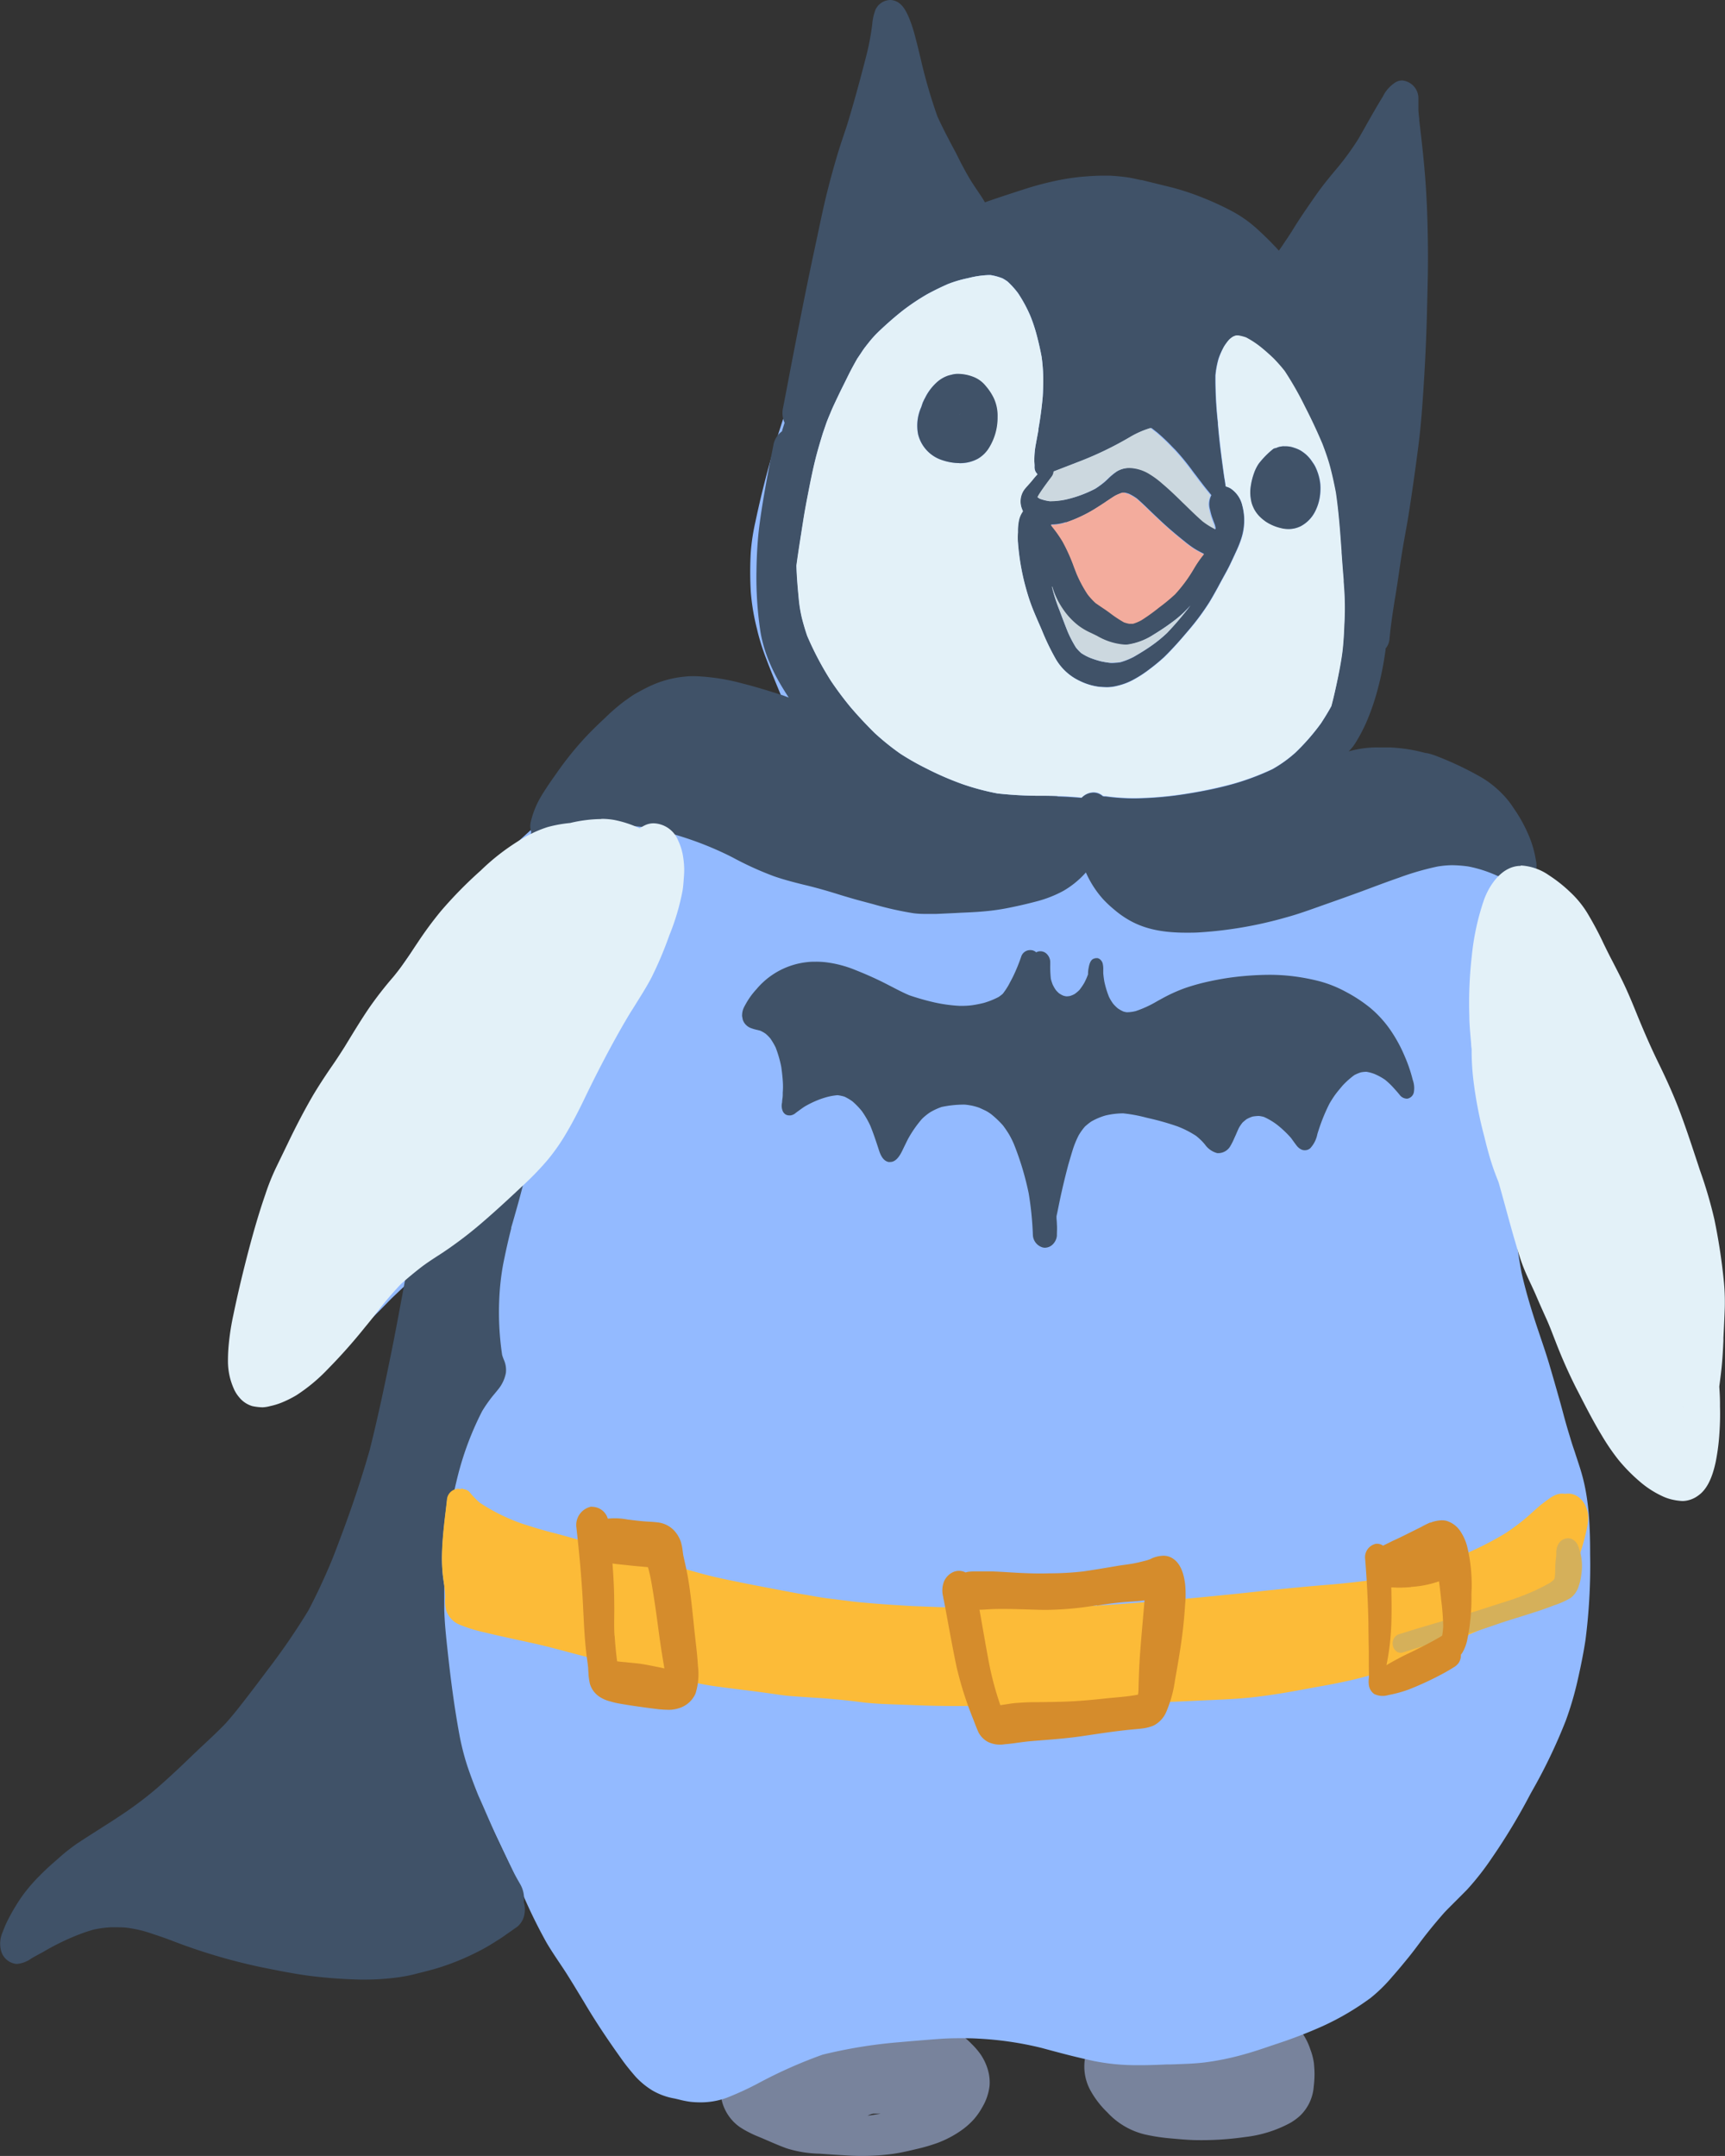<svg xmlns="http://www.w3.org/2000/svg" viewBox="0 0 368.64 460.64"><rect x="0" y="0" width="368.64" height="460.64" fill="#333333" stroke="none"/><defs><style>.cls-1{fill:#78839c;}.cls-2{fill:#93baff;}.cls-3{fill:#405268;}.cls-4{fill:#fcbb38;}.cls-5{fill:#d5b05a;}.cls-6{fill:#d58c2c;}.cls-7{fill:#ccd8df;}.cls-8{fill:#f3ac9d;}.cls-9{fill:#e3f1f8;}</style></defs><title>Asset 6</title><g id="Layer_2" data-name="Layer 2"><g id="Layer_1-2" data-name="Layer 1"><path class="cls-1" d="M170.75,431.57c-1.17.18-2.33.34-3.49.59a17.83,17.83,0,0,0-7.8,4,15.62,15.62,0,0,0-4.69,6.47A9.77,9.77,0,0,0,158,454.4a19.34,19.34,0,0,0,2.24,1.29c.85.45,1.75.79,2.63,1.16,1.75.75,3.49,1.54,5.28,2.18a25.25,25.25,0,0,0,7,1.13c1.84.13,3.68.26,5.53.36a49,49,0,0,0,10.34-.35c1.62-.24,3.23-.62,4.82-1a38,38,0,0,0,4.54-1.32,22.78,22.78,0,0,0,5-2.63,15.83,15.83,0,0,0,2.63-2.29,14.26,14.26,0,0,0,1.89-2.67,11.62,11.62,0,0,0,1.57-4.57,9.5,9.5,0,0,0-.33-3.36,11.58,11.58,0,0,0-1.55-3.34,15.49,15.49,0,0,0-1.92-2.25,14.49,14.49,0,0,0-4.35-3.14,19.21,19.21,0,0,0-3.85-1c-1.35-.29-2.73-.45-4.11-.62s-2.64-.33-4-.41c-.82,0-1.64-.07-2.46-.08A55.16,55.16,0,0,0,183,431c-1,0-2.08,0-3.13,0a60.47,60.47,0,0,0-9.12.58Zm15.6,20.11.19-.07c.56,0,1.12,0,1.67,0-.84.16-1.68.29-2.54.39l-.25,0,.93-.35Z"/><path class="cls-1" d="M259.37,426.67A49.23,49.23,0,0,0,248,428a23.45,23.45,0,0,0-5.64,2.24,13.21,13.21,0,0,0-4.13,3.67,13.14,13.14,0,0,0-1.86.75c-1.73.84-3.67,2.15-4.34,4.35a10.63,10.63,0,0,0,1,7.63,19.82,19.82,0,0,0,3.62,4.7,16,16,0,0,0,7.9,4.68,40.84,40.84,0,0,0,5.59.87c1.69.15,3.39.31,5.08.36a65.56,65.56,0,0,0,10.93-.66,26.5,26.5,0,0,0,9.57-3,12,12,0,0,0,2.14-1.57,9.62,9.62,0,0,0,2.89-6.21,22.87,22.87,0,0,0,.17-2.61c0-.79-.06-1.58-.13-2.36a13,13,0,0,0-.75-2.92c-1.68-5.19-5.87-8-10.18-9.48a30.55,30.55,0,0,0-10-1.71Z"/><path class="cls-2" d="M230.78,42.48c-.75,0-1.5,0-2.24.09a50.35,50.35,0,0,0-5.07.75l-1.15.22c-1.86.33-3.71.72-5.55,1.11l-.6.12a62.07,62.07,0,0,0-12.94,3.89c-.84.38-1.68.78-2.5,1.22a4.62,4.62,0,0,0-.62-2A3.73,3.73,0,0,0,197,46a3,3,0,0,0-2.06.8,86.66,86.66,0,0,0-7.8,7.75c-.78.89-1.55,1.8-2.32,2.71l-.66.78-.83,1c-1.43,1.69-2.9,3.43-4.3,5.22a50.3,50.3,0,0,0-4,6.35l-.09.17a64.5,64.5,0,0,0-3.87,8.47,202.91,202.91,0,0,0-9.63,32.21,44.57,44.57,0,0,0-1,6.57,74.78,74.78,0,0,0,0,8.35,46.4,46.4,0,0,0,1.37,8.15l.06.29a48,48,0,0,0,1.88,5.94c.72,1.92,1.51,3.84,2.28,5.7.68,1.64,1.36,3.27,2,4.93.12.32.25.64.38,1-.48,0-1-.06-1.46-.08l-3.07-.07-4.59-.12c-1.59-.08-3.17-.13-4.75-.13a45.38,45.38,0,0,0-7.15.5c-2.06.32-4.15.75-6.23,1.26a22.77,22.77,0,0,0-6.43,2.4,33.61,33.61,0,0,0-6.08,4.45c-.92.87-1.79,1.81-2.66,2.74-.48.52-1,1-1.46,1.54-1.84,1.92-3.55,4-5,5.78l-1,1.24c-.66.83-1.32,1.65-2,2.44-1.94,2-4,3.83-6,5.64-1.4,1.27-2.79,2.53-4.16,3.83s-3,3-4.4,4.45l-.79.81q-1.6,1.67-3.22,3.31l-2.55,2.61c-2,2.06-4,4.09-5.76,6.26a69.34,69.34,0,0,0-4.93,7c-.83,1.32-1.62,2.71-2.38,4.05-.57,1-1.14,2-1.73,3-.93,1.56-1.92,3.07-2.91,4.58l-1.27,1.95a126.39,126.39,0,0,0-8.44,15.62c-1,2.23-1.9,4.61-2.74,6.9l-.28.77c-.91,2.45-1.89,4.83-3,7.47a161.41,161.41,0,0,0-5.59,16.3,110.18,110.18,0,0,0-4,17.28c-.08.64-.12,1.31-.15,2,0,.92,0,1.8,0,2.76a12.22,12.22,0,0,0,.42,2.39l.11.46a5.55,5.55,0,0,0,.86,1.74,5.39,5.39,0,0,0,1.78,1.71,7.23,7.23,0,0,0,1.8.62,4.72,4.72,0,0,0,.85.07,6.55,6.55,0,0,0,2.38-.47,19.93,19.93,0,0,0,4.27-2.66c1.11-.83,2.2-1.68,3.29-2.54a128.48,128.48,0,0,0,11.3-10.4l2-2c1-1,2-2.08,3.08-3.09,1.68-1.63,3.52-3.29,5.81-5.22a77.92,77.92,0,0,1,6.73-4.95c1.7-1.17,3.46-2.37,5.12-3.66a86.65,86.65,0,0,0,8.11-7.22l.38-.4.19-.19-.37,1.11c-.28.9-.56,1.8-.82,2.71-1,3.4-1.71,6.24-2.28,9a52.19,52.19,0,0,0-1.07,7.55c-.15,2.92-.24,5.86-.33,8.78a36,36,0,0,1-.72,6c-.67,2-1.48,4-2.26,5.91-.29.74-.59,1.47-.88,2.21-1,2.43-1.84,5-2.68,7.41a95.1,95.1,0,0,0-4.58,16.48,111.39,111.39,0,0,0-1.21,17.55c0,3,.18,5.8.46,8.61.27,2.65.67,5.25,1.12,8.12,1.25,7.79,2.7,16.05,5.53,23.81a83.86,83.86,0,0,0,3.61,8.13c.44.9.87,1.79,1.3,2.69.53,1.13,1.07,2.25,1.6,3.38.94,2,1.88,3.93,2.78,5.92l1.08,2.5A112.58,112.58,0,0,0,116.76,415c.84,1.44,1.77,2.83,2.67,4.18.46.68.92,1.37,1.37,2.06,1.33,2.07,2.58,4.17,4,6.5,2.27,3.85,4.88,7.81,8.21,12.45.9,1.26,1.89,2.44,2.84,3.54a17.06,17.06,0,0,0,3.5,2.88,14.18,14.18,0,0,0,4.81,1.76l.87.2a20,20,0,0,0,2.47.5,18.92,18.92,0,0,0,2.11.12,16.16,16.16,0,0,0,5.75-1,64.71,64.71,0,0,0,6.54-3,100.23,100.23,0,0,1,13.9-6.19,104.56,104.56,0,0,1,16-2.63c3-.26,6-.52,9.05-.74,1.3-.09,2.67-.14,4.19-.14,1.3,0,2.6,0,3.9.08a71.55,71.55,0,0,1,13.68,2l1.41.38c2,.54,4,1.07,6,1.55,1.26.3,2.52.6,3.79.87a46.23,46.23,0,0,0,9.14.88h.88c1.83,0,3.67-.08,5.51-.16l.84,0,1.38-.05c1.91-.07,3.89-.14,5.82-.37a58.34,58.34,0,0,0,8.77-1.82c1.87-.52,3.74-1.16,5.56-1.78l1.13-.38a100.69,100.69,0,0,0,9.8-3.78,57.34,57.34,0,0,0,10.28-6.05,33,33,0,0,0,4.6-4.52c1.2-1.35,2.45-2.85,3.83-4.57.63-.79,1.25-1.61,1.86-2.43s1.14-1.52,1.73-2.26c1.2-1.52,2.45-3,3.73-4.46.83-.87,1.69-1.72,2.54-2.57s1.53-1.53,2.29-2.3A57.79,57.79,0,0,0,318.8,397,130.13,130.13,0,0,0,327,383.41l.42-.76a115.69,115.69,0,0,0,7.19-15,69.91,69.91,0,0,0,2.62-9c.72-3.19,1.22-5.8,1.59-8.21a125,125,0,0,0,1-18.3c0-5.67-.19-11.7-1.82-17.34-.45-1.57-1-3.13-1.48-4.64-.35-1-.7-2.07-1-3.12-.52-1.66-1-3.34-1.44-5-.23-.86-.46-1.71-.7-2.56-.75-2.67-1.51-5.34-2.3-8-.56-1.89-1.2-3.79-1.82-5.62l-.75-2.23c-1.49-4.48-2.56-8.21-3.36-11.75-.86-4.72-1.51-9.54-1.93-14.33a4.28,4.28,0,0,0,.61.4,13.17,13.17,0,0,0,5.12,1.8c.83.07,1.67.1,2.5.12h0a11.84,11.84,0,0,0,3.83-.8,8.36,8.36,0,0,0,1.7-.84,12.77,12.77,0,0,0,3.41-2.78A19.7,19.7,0,0,0,343,251a20.7,20.7,0,0,0,1.29-3.36l.21-.73a31.14,31.14,0,0,0,1-4.39c.23-1.83.38-3.78.45-6a32.63,32.63,0,0,0-.32-5.39,58.82,58.82,0,0,0-2.61-11.07,69.26,69.26,0,0,0-4.44-10c-1.15-2.19-2.18-4.5-3.18-6.73l-.24-.54,0-.09,0,.07h0l-.12-.23h0l-.44-1c-1-2.35-2.1-4.79-3.34-7.05a58.77,58.77,0,0,0-3.91-6.09c-.34-.47-.65-1-1-1.45s-.46-.71-.7-1.06A39.67,39.67,0,0,0,323,182.3c-.69-.81-1.42-1.56-2.16-2.31s-1.52-1.56-2.23-2.4l-.54-.74c-.71-.95-1.42-1.92-2.16-2.83a16.76,16.76,0,0,0-3.79-3.43,14.43,14.43,0,0,0-8.29-2.21c-.65,0-1.29,0-1.94.07a24.57,24.57,0,0,0-3,.51l-1,.22c-1.23.25-2.48.48-3.71.69a44.28,44.28,0,0,1-7.07.71,16.47,16.47,0,0,1-2.41-.45l-.24-.11v0c-.25-.22-.49-.46-.73-.71-.09-.14-.17-.29-.25-.43l-.08-.24-.08-.23a14.37,14.37,0,0,1,.28-1.72c.3-.95.62-1.83,1-2.68.21-.51.45-1,.68-1.51s.51-1.1.74-1.66c.8-1.92,1.53-4,2.25-6.3a113.4,113.4,0,0,0,3.33-15.41l.57-3.64c.22-1.44.45-2.89.68-4.34.14-.84.28-1.69.43-2.54.32-1.88.66-3.83.89-5.76.38-3.21.62-6.4.78-8.83.18-2.67.36-5.84.33-9,0-5.22-.44-10.38-1-16.54a61.58,61.58,0,0,0-1.68-9.5,35.81,35.81,0,0,0-5.36-12.09A33.12,33.12,0,0,0,276.62,58c-1-.56-2-1.1-3-1.63s-2.28-1.22-3.4-1.88c-2.16-1.27-4.27-2.6-6.27-3.94l-.46-.31a33.33,33.33,0,0,0-5.66-3.28,43.4,43.4,0,0,0-7.79-2.46,66.63,66.63,0,0,0-6.68-1l-1-.1c-2-.22-4-.43-6.08-.61-1.77-.16-3.66-.31-5.52-.31Z"/><path class="cls-3" d="M187.05,2.2a11.19,11.19,0,0,0-.65,3l-.08.61c-.13,1-.3,2-.48,2.93-.33,1.77-.79,3.52-1.24,5.23l-.32,1.21c-1.12,4.27-2.18,8-3.25,11.51l-.64,1.93-.09.27-.14.41-.14.42c-.43,1.31-.87,2.63-1.26,4-.65,2.19-1.27,4.46-1.89,6.9-.78,3.07-1.45,6.27-2.14,9.55l-.06.29-.08.36-.64,3c-1.85,8.63-3.58,17.53-5.09,25.39l-.09.46-.38,2-.54,2.83-.55,2.83a5,5,0,0,0,.37,3l-.42,1.33-.14.5a4.53,4.53,0,0,0-1.81,2.85c-1,5-1.8,9.27-2.44,13.29-.35,2.26-.71,4.69-.9,7.08-.17,2.13-.27,4.26-.3,6.51a77.32,77.32,0,0,0,.87,13.21,29.18,29.18,0,0,0,2,6.64,40.06,40.06,0,0,0,2.67,5.15c.43.72.89,1.44,1.35,2.15l-1.25-.47c-2.91-.92-5.81-1.84-8.69-2.55a44.13,44.13,0,0,0-10.16-1.55c-.64,0-1.28,0-1.92.08a22.4,22.4,0,0,0-8,2.22c-1.08.53-2.05,1.05-2.91,1.55-.55.33-1.08.71-1.62,1.1l-.46.32a41.14,41.14,0,0,0-4.25,3.66c-1,.93-2.51,2.36-4,3.93a70,70,0,0,0-6.44,8c-1.09,1.53-2.34,3.32-3.42,5.17a19.27,19.27,0,0,0-2,5.1,3.92,3.92,0,0,0,.1,2.17,4.16,4.16,0,0,0,.31,2.82,3.38,3.38,0,0,0,2.9,1.9,2.43,2.43,0,0,0,1.55-.55l.59-.47.14-.12c.59-.47,1.17-.94,1.78-1.38a19.28,19.28,0,0,1,2.12-1.28,25.58,25.58,0,0,1,6-1.91,35.91,35.91,0,0,1,4.6-.31,31.37,31.37,0,0,1,4.13.27,71.82,71.82,0,0,1,18,6l.93.47a69.18,69.18,0,0,0,8.79,4c2.16.76,4.43,1.33,6.43,1.83,1,.23,1.92.47,2.88.73,1.48.4,3,.85,4.44,1.3l.54.17c1.56.47,3.1.93,4.67,1.34l2.1.56.19.05a70.53,70.53,0,0,0,8.64,1.94,19.5,19.5,0,0,0,2.42.14q.81,0,1.62,0l.4,0h.4l3.93-.18,1.26-.07c1.73-.07,3.45-.15,5.17-.31a48.4,48.4,0,0,0,5.93-.91c1.52-.31,3.21-.7,5.18-1.22a25.43,25.43,0,0,0,5.67-2.23,19.48,19.48,0,0,0,4.82-3.94,21.55,21.55,0,0,0,3.63,5.66,24.36,24.36,0,0,0,2.39,2.25l.13.11a20.4,20.4,0,0,0,2.8,2c3.36,2,7.22,2.85,12.51,2.85,1,0,1.93,0,2.89-.07A87,87,0,0,0,274.89,196c2.18-.59,4.36-1.36,6.47-2.11l.29-.1,1.37-.49q4-1.4,7.91-2.83l2.33-.87c1.9-.71,3.79-1.41,5.7-2.07a59.28,59.28,0,0,1,8.21-2.38,20.89,20.89,0,0,1,3.11-.29,26.63,26.63,0,0,1,3.5.27,26.92,26.92,0,0,1,4,1.1c1.06.38,2.18.86,3.64,1.55l.42.21a3.74,3.74,0,0,0,.84.79,3.3,3.3,0,0,0,1.91.6h.15a1.62,1.62,0,0,0,.64.15,2.21,2.21,0,0,0,1.88-1.44,4.52,4.52,0,0,0,.59-.9l.38-1a5.42,5.42,0,0,0,0-2.37,22.64,22.64,0,0,0-1.79-5.91,30.86,30.86,0,0,0-2.9-5.14l-.22-.33a16,16,0,0,0-1.08-1.48,21,21,0,0,0-2.36-2.45,20.64,20.64,0,0,0-3.78-2.69,70,70,0,0,0-9.45-4.41,14.32,14.32,0,0,0-1.73-.5l-.18,0-.2-.05-.36-.09c-.62-.15-1.24-.31-1.86-.43a35.3,35.3,0,0,0-5.22-.64c-.79,0-1.59,0-2.38,0a22.09,22.09,0,0,0-4.81.43c-.57.12-1.13.26-1.7.41a9.19,9.19,0,0,0,1.42-1.75,35,35,0,0,0,2.37-4.48,49.91,49.91,0,0,0,2.55-7.54,63,63,0,0,0,1.46-7.31l.09-.55,0-.33a3.72,3.72,0,0,0,.84-2c.25-2.91.72-5.83,1.16-8.66l.1-.56c.24-1.48.48-3,.69-4.46.42-2.93.78-5.26,1.15-7.32l.28-1.56.07-.41c.26-1.41.51-2.83.73-4.26.78-5,1.42-9.62,2-14.11.62-4.85.93-9.69,1.26-15.06.27-4.59.47-9.16.57-13.59l.06-2.35c.09-3.55.19-7.56.14-11.49-.05-5.29-.21-9.64-.5-13.7-.33-4.67-.87-9.33-1.35-13.33l0-.26c-.07-.66-.14-1.26-.18-1.85,0-.38,0-.75,0-1.12v-.44c0-.36,0-.72,0-1.07a3.82,3.82,0,0,0-3.47-3.79,2.83,2.83,0,0,0-1.29.32,7.43,7.43,0,0,0-2.85,3.14c-1.19,1.92-2.28,3.84-3.39,5.8l-.26.47c-.53.93-1.05,1.86-1.59,2.79a58.53,58.53,0,0,1-4.34,6c-1.69,2-3.34,4-4.86,6.19s-3,4.32-4.28,6.36l-.62,1-.18.29c-.44.68-.88,1.36-1.33,2l-.66,1-.7,1c-1.33-1.48-2.81-2.95-4.5-4.5a26.67,26.67,0,0,0-5.86-4.11,64.1,64.1,0,0,0-6.67-3,53.37,53.37,0,0,0-6-1.93L244,38.47l-.19,0c-1-.22-2-.45-2.94-.59-1.32-.18-2.61-.3-3.84-.35l-1.23,0c-1.52,0-3,.1-5,.27a52.67,52.67,0,0,0-6.57,1.14c-1.88.43-3.86,1-6,1.7-2.72.88-5.27,1.71-7.75,2.59-.4-.73-.89-1.45-1.39-2.18l-.23-.35c-.3-.44-.6-.89-.89-1.34-1-1.5-1.84-3.1-2.64-4.6l-1-2c-1.55-2.9-2.83-5.32-4-7.88a113.37,113.37,0,0,1-3.53-12.11l-.15-.64c-.42-1.75-.84-3.48-1.32-5.21a29.08,29.08,0,0,0-1.08-3.14C193.57,2.19,192.69.53,191,.11a2.67,2.67,0,0,0-.75-.11,3.56,3.56,0,0,0-3.21,2.2Zm39,167.88-2.48-.05-.81,0h-.33a86.52,86.52,0,0,1-9.21-.49,52.72,52.72,0,0,1-7.52-2,64.1,64.1,0,0,1-7.29-3.13l-.27-.14a55.64,55.64,0,0,1-5.68-3.21,53.06,53.06,0,0,1-5.59-4.51c-1.88-1.88-3.53-3.65-5.08-5.45-1.35-1.63-2.71-3.45-4.15-5.56a66.82,66.82,0,0,1-5.11-9.67c-.41-1.19-.76-2.4-1.1-3.68a31.77,31.77,0,0,1-.68-3.93c-.23-2.36-.45-4.88-.52-7.41.26-2,.56-3.92.85-5.77l.07-.47.08-.53.11-.68.35-2.22c.31-2,.68-4,1.26-6.9S174,99,174.58,96.9c.4-1.46.84-2.92,1.28-4.37l.43-1.25.33-.94c.18-.5.38-1,.58-1.48l.32-.73c.36-.91.77-1.79,1.23-2.75l.63-1.31c.46-1,.93-1.91,1.41-2.86l.6-1.21c.57-1.14,1.18-2.25,1.81-3.37l.75-1.11.42-.64c.23-.34.48-.67.74-1l.1-.15.39-.48a26.69,26.69,0,0,1,2.14-2.37c1.86-1.77,3.58-3.27,5.27-4.59a47.7,47.7,0,0,1,5.15-3.44c1.54-.83,3-1.53,4.4-2.15a25.52,25.52,0,0,1,4.08-1.23l.57-.13a20.29,20.29,0,0,1,4.1-.58h.39a12.36,12.36,0,0,1,2.55.7,10.77,10.77,0,0,1,1.05.66,17.54,17.54,0,0,1,2.25,2.49,30.14,30.14,0,0,1,2.66,4.92,33.24,33.24,0,0,1,1.38,4.23c.42,1.64.74,3.1,1,4.46a35.78,35.78,0,0,1,.34,4.28c0,1.56,0,3.11-.1,4.29-.22,2.34-.51,4.55-.91,6.76l0,.26-.22,1.2-.14.78-.18,1a18,18,0,0,0-.35,3.46v.32l.05.75,0,.34a2.18,2.18,0,0,0,.27,1.19,3.37,3.37,0,0,0,.34.43h0l0,0-.58.65-.31.39c-.31.4-.63.79-1,1.16l-.3.34a8.86,8.86,0,0,0-.7.84,4.38,4.38,0,0,0-.44,4c.06.17.14.35.22.54a5,5,0,0,0-.89,2.14,11.29,11.29,0,0,0-.18,1.76l0,.64a12.81,12.81,0,0,0,0,2.09,50.49,50.49,0,0,0,1.49,9c.44,1.66.84,3,1.25,4.09.48,1.34,1.08,2.7,1.55,3.8l.29.66.51,1.19a52.21,52.21,0,0,0,2.94,6.11,11.63,11.63,0,0,0,5.17,4.78,13.19,13.19,0,0,0,4,1.24,18.21,18.21,0,0,0,1.95.11,9.85,9.85,0,0,0,2.16-.31,13.58,13.58,0,0,0,3.51-1.36,25.31,25.31,0,0,0,3.33-2.18,39.09,39.09,0,0,0,3.11-2.58,72.39,72.39,0,0,0,5-5.47l.18-.2.17-.21a50.8,50.8,0,0,0,4.29-5.81c.61-1,1.17-2,1.72-3l.15-.27c.4-.75.74-1.37,1.08-2l.83-1.52c.39-.72.75-1.46,1.1-2.22l.15-.31.3-.66.09-.17.07-.18a27.92,27.92,0,0,0,1.21-2.87,13.29,13.29,0,0,0,.77-4.79,13.84,13.84,0,0,0-.42-2.76,6,6,0,0,0-2.55-3.63,3.93,3.93,0,0,0-1-.4l-.13-.95-.07-.42-.06-.32-.07-.46c-.54-3.85-1-7.28-1.26-10.49l-.07-.71,0-.28a84,84,0,0,1-.52-10.12,19.22,19.22,0,0,1,.67-3.55A15.84,15.84,0,0,1,261.61,74a11.49,11.49,0,0,1,1.06-1.41,6.94,6.94,0,0,1,.76-.58,4.44,4.44,0,0,1,.67-.26l.52,0a10,10,0,0,1,1.62.42,20.8,20.8,0,0,1,3.39,2.26c1,.81,1.72,1.48,2.42,2.15a33.12,33.12,0,0,1,2.44,2.76A71.22,71.22,0,0,1,278.84,87c1.34,2.61,2.56,5.2,3.71,7.92a49.68,49.68,0,0,1,1.61,4.81c.45,1.66.85,3.43,1.26,5.57.63,4.26.94,8.71,1.22,12.62v.19l.08,1,.27,3.67.1,1.22,0,.33.15,2.12a61.4,61.4,0,0,1,0,7.09c0,.93-.08,1.85-.13,2.79-.1,1.29-.2,2.56-.39,3.82-.26,1.68-.57,3.34-.85,4.74-.35,1.84-.83,3.88-1.4,6.05-.73,1.36-1.55,2.65-2.19,3.63a46.36,46.36,0,0,1-5.51,6.31,27.5,27.5,0,0,1-4.87,3.49,53.94,53.94,0,0,1-8.68,3.23c-3.26.91-6.61,1.54-9.46,2a76,76,0,0,1-11.23,1,44.6,44.6,0,0,1-6.25-.42l-.29,0-.31-.05a3.36,3.36,0,0,0-1.14-.65,3.12,3.12,0,0,0-.88-.13,3.59,3.59,0,0,0-2.54,1.13c-1.93-.16-3.67-.26-5.17-.3Zm-1.66-63a10,10,0,0,1-2.17-.54,2.26,2.26,0,0,1-.46-.34,0,0,0,0,1,0,0l0,0a2.33,2.33,0,0,0,.25-.43c.77-1.21,1.59-2.33,2.67-3.77l.19-.26a2,2,0,0,0,.34-1l5.17-2,.42-.16a74.59,74.59,0,0,0,10.71-5.18,19.9,19.9,0,0,1,4.29-1.91h.36l.15.13,1,.78a41.28,41.28,0,0,1,3.17,3l.32.33.38.38a49.85,49.85,0,0,1,3.63,4.43l.47.63.27.34c.94,1.25,1.8,2.4,2.7,3.48l.64.8a4.19,4.19,0,0,0-.32,3l.07.28a13.52,13.52,0,0,0,.44,1.57l.16.44c.13.34.26.68.38,1a5.49,5.49,0,0,1,.18.75c0,.06,0,.13,0,.2l0,0s0,0,0,.06l-.19-.18a16.15,16.15,0,0,1-2.51-1.6c-1.18-1-2.32-2.13-3.77-3.56l-.22-.21-.19-.18c-1.28-1.25-2.77-2.69-4.3-4a18.47,18.47,0,0,0-2.8-2.09,8.49,8.49,0,0,0-4.3-1.33,5.41,5.41,0,0,0-2.76.74,12.81,12.81,0,0,0-2,1.67l-.66.6a17.76,17.76,0,0,1-2,1.46,26,26,0,0,1-6.21,2.28,16.19,16.19,0,0,1-3,.35Zm3.39,4.56a30.69,30.69,0,0,0,6-2.78c.81-.47,1.59-1,2.37-1.52l.27-.19.26-.17c.57-.38,1.13-.75,1.7-1.1a12.84,12.84,0,0,1,1.48-.62l.6,0a6,6,0,0,1,.83.24,11.17,11.17,0,0,1,1.68,1c.91.79,1.78,1.62,2.65,2.47l.94.9c1.25,1.19,2.59,2.46,4,3.65.88.76,1.78,1.49,2.69,2.22a22.35,22.35,0,0,0,2,1.47c.66.4,1.24.71,1.82,1l.22.09h0l0,0a24.71,24.71,0,0,0-2.15,3.1,31.49,31.49,0,0,1-4,5.43,40.24,40.24,0,0,1-3.41,2.82,40.09,40.09,0,0,1-3.8,2.73,8.77,8.77,0,0,1-1.78.75q-.3,0-.63,0h-.18a8.56,8.56,0,0,1-1.13-.31,25.5,25.5,0,0,1-3.09-2.06l-.35-.25c-.37-.27-.74-.52-1.12-.77l-.16-.12c-.47-.3-.91-.61-1.37-.92a16.2,16.2,0,0,1-1.68-1.83,27.8,27.8,0,0,1-2.36-4.41l-.53-1.38a40.15,40.15,0,0,0-2.47-5.51,28.07,28.07,0,0,0-2.09-3l-.31-.41,0-.11-.05,0h0l0,0,.16,0a9.67,9.67,0,0,0,3-.51ZM237,141.6c-.58-.08-1.17-.17-1.77-.31a18.91,18.91,0,0,1-2.32-.76,11,11,0,0,1-1.86-1,10.23,10.23,0,0,1-1.1-1.16,24.82,24.82,0,0,1-1.81-3.48c-.59-1.48-1.16-3-1.72-4.49a41.06,41.06,0,0,1-1.63-5l0,0,0,0a16.29,16.29,0,0,0,2.2,4.68,15.41,15.41,0,0,0,3.39,3.67,14.1,14.1,0,0,0,2.66,1.55l1.3.64c1.86.9,3.78,1.85,5.79,1.85.23,0,.46,0,.7,0a13.75,13.75,0,0,0,5.58-2.11,52.31,52.31,0,0,0,4.43-3,23.3,23.3,0,0,0,2.81-2.5c.24-.26.47-.53.69-.79l-.28.36.3-.34a72.35,72.35,0,0,1-5,5.87,29.81,29.81,0,0,1-3.35,2.73c-1.32.93-2.64,1.71-3.75,2.36a15.39,15.39,0,0,1-2.86,1.15,14.59,14.59,0,0,1-2,.15Z"/><path class="cls-3" d="M110.24,245.21a4,4,0,0,0-1.11,1.56,50.2,50.2,0,0,1-6.7,8.86,49.21,49.21,0,0,1-5.84,4.91c-1.53,1.15-3.08,2.28-4.61,3.41l-.68.5a.6.6,0,0,0-.19-.06,2.12,2.12,0,0,0-.5-.05,3.14,3.14,0,0,0-2.85,2.8c-.59,3-1.15,6.1-1.71,9.14-.76,4.1-1.54,8.33-2.38,12.48-1.29,6.35-2.83,13.74-4.65,21-1.61,5.63-3.5,11.38-5.62,17.08l-.25.68c-1,2.66-2,5.42-3.15,8-1.41,3.24-2.75,6-4.08,8.54a141.58,141.58,0,0,1-8.74,12.75c-1.5,2-3,4-4.55,6-1.26,1.64-2.76,3.56-4.41,5.41-1.53,1.59-3.15,3.11-4.73,4.58-.78.73-1.56,1.46-2.33,2.2-2.23,2.16-4.88,4.67-7.62,7.06a78.88,78.88,0,0,1-8.16,6.09c-1.34.9-2.7,1.75-4.05,2.61-1.56,1-3.13,2-4.66,3A40,40,0,0,0,12.55,397l-.18.16c-1.26,1.09-2.55,2.23-3.74,3.45a35.36,35.36,0,0,0-3.84,4.44,42.14,42.14,0,0,0-3.21,5.38,24.24,24.24,0,0,0-1,2.36,6,6,0,0,0-.35,4,3.78,3.78,0,0,0,2.87,2.76,2.91,2.91,0,0,0,.57.06,6.21,6.21,0,0,0,3-1.14l.42-.25c.46-.27.93-.51,1.39-.77l.72-.38.27-.16a51.48,51.48,0,0,1,8.52-4c.66-.22,1.33-.43,2-.63a23.24,23.24,0,0,1,3.6-.49c.45,0,.9,0,1.35,0,.61,0,1.22,0,1.84.05a26.86,26.86,0,0,1,5.84,1.36q1.95.63,3.87,1.35a123.12,123.12,0,0,0,19.32,5.76c3.48.7,6.92,1.4,10.34,1.85a104.77,104.77,0,0,0,10.85.8l1.23,0a51.83,51.83,0,0,0,7-.5,32.44,32.44,0,0,0,4.12-.85c1.77-.44,3.54-.88,5.24-1.45a53.86,53.86,0,0,0,8-3.4c1.36-.69,2.72-1.54,4-2.36l.27-.17c.73-.46,1.43-1,2.13-1.47.51-.36,1-.72,1.53-1.07a4.47,4.47,0,0,0,1.59-2.93,5.29,5.29,0,0,0-.17-2.34,6.15,6.15,0,0,0-.86-4l-.25-.44c-.22-.38-.43-.76-.64-1.14-.54-1-1-2-1.53-3-.93-1.92-1.86-3.86-2.75-5.81l-1.38-3.16c-.77-1.77-1.54-3.54-2.33-5.3-.79-1.95-1.57-4-2.37-6.37a53.78,53.78,0,0,1-1.7-6.81c-1-5.46-1.77-11.17-2.45-17.45l-.06-.55c-.3-2.79-.61-5.68-.68-8.55,0-1.71,0-3.41,0-5,0-.19-.05-.38-.08-.57-.06-.47-.13-.94-.19-1.41a34.41,34.41,0,0,1-.2-4.77c.08-3.22.46-6.45.84-9.57l.23-2a2.59,2.59,0,0,1,1.57-2.12c.27-1.23.57-2.49.91-3.79a65.28,65.28,0,0,1,5-13.07,27.79,27.79,0,0,1,1.61-2.4c.32-.45.66-.86,1-1.27s.49-.58.72-.88a7.85,7.85,0,0,0,1.76-3.65,5.35,5.35,0,0,0-.33-2.56,11.93,11.93,0,0,1-.47-1.28,61.47,61.47,0,0,1-.62-11.81,54.14,54.14,0,0,1,.81-7.43c.52-2.63,1.1-5.25,1.75-7.79l0-.2h0c.29-.94.55-1.87.81-2.79.4-1.4.8-2.81,1.17-4.22.27-1,.52-2,.78-3l.25-1q.21-.84.42-1.65l.15-.5a4.08,4.08,0,0,0,.19-2.7,2.34,2.34,0,0,0-.94-1.21,1.66,1.66,0,0,0-.76-.2,1.89,1.89,0,0,0-1.1.39Z"/><path class="cls-3" d="M220.13,203a2,2,0,0,0-1.89,1.38,36.89,36.89,0,0,1-1.78,4.34c-.26.52-.53,1-.8,1.53a15.28,15.28,0,0,1-1.37,2.09,8.37,8.37,0,0,1-.89.68,17.06,17.06,0,0,1-3.17,1.27c-.85.21-1.66.37-2.49.49a16,16,0,0,1-2.23.13H205a32.68,32.68,0,0,1-5.21-.71,52.63,52.63,0,0,1-5.5-1.56c-1.26-.54-2.5-1.18-3.69-1.8l-1.78-.91c-2-1-4-1.87-5.94-2.64a24.42,24.42,0,0,0-6.54-1.71,18,18,0,0,0-1.93-.1c-.57,0-1.15,0-1.74.07a16.42,16.42,0,0,0-11,5.79,17.35,17.35,0,0,0-1.33,1.63,19.12,19.12,0,0,0-1.28,2.12,3.91,3.91,0,0,0-.42,1.22,4.46,4.46,0,0,0-.05.82l.07.37.07.36a2.82,2.82,0,0,0,.76,1.19,2.91,2.91,0,0,0,.9.58,9.2,9.2,0,0,0,1.42.42l.64.16a6.7,6.7,0,0,1,1.17.66,8.7,8.7,0,0,1,1,1,15.49,15.49,0,0,1,1.13,1.91,24.64,24.64,0,0,1,1.21,4.18c.14,1,.25,1.94.32,2.92s.06,1.7,0,2.57c0,.42,0,.86-.07,1.29s-.05.59-.09.87a3,3,0,0,0,.18,1.85,1.65,1.65,0,0,0,.64.69,1.73,1.73,0,0,0,.82.17h.18a2.25,2.25,0,0,0,1.15-.56l.13-.1.51-.37c.41-.3.82-.6,1.24-.87a21.19,21.19,0,0,1,2.48-1.24,18.09,18.09,0,0,1,2.22-.77A12.72,12.72,0,0,1,179,234a8.86,8.86,0,0,1,1.46.31,10.82,10.82,0,0,1,1.7,1,16.46,16.46,0,0,1,2,2.06,19.84,19.84,0,0,1,1.81,3.11c.64,1.55,1.18,3.18,1.7,4.76l.21.65c.47,1.42,1.12,2.2,2,2.38a2.46,2.46,0,0,0,.37,0c.93,0,1.75-.75,2.51-2.29l.58-1.2.66-1.34a24.87,24.87,0,0,1,3-4.34,11.28,11.28,0,0,1,1.78-1.45,13,13,0,0,1,2.47-1.14,23.34,23.34,0,0,1,4.67-.5c.53,0,1.07.1,1.61.19a12.19,12.19,0,0,1,1.71.47c.48.21.95.43,1.43.66a8.62,8.62,0,0,1,1.25.81,21.32,21.32,0,0,1,2.43,2.33c.46.62.9,1.26,1.31,1.94a19.88,19.88,0,0,1,1,2,61.92,61.92,0,0,1,3.19,10.63,69.92,69.92,0,0,1,.88,8.8,2.9,2.9,0,0,0,2.13,2.7,2.3,2.3,0,0,0,.45.05,2.41,2.41,0,0,0,1.49-.55,3,3,0,0,0,1.06-2c0-.82.07-1.63,0-2.45,0-.44-.05-.87-.08-1.3l0-.43c.22-1,.4-1.92.58-2.8s.38-1.82.59-2.72c.38-1.7.82-3.47,1.33-5.41.33-1.13.65-2.25,1-3.36a19.69,19.69,0,0,1,1.24-3,12.36,12.36,0,0,1,1.32-1.85,12.92,12.92,0,0,1,1.36-1.09,14,14,0,0,1,3-1.28,16.69,16.69,0,0,1,3.82-.47,31.49,31.49,0,0,1,4.85.89l.76.18a56.28,56.28,0,0,1,5.93,1.69,20.34,20.34,0,0,1,4.07,2.07,14.46,14.46,0,0,1,1.32,1.2l.51.57a4.7,4.7,0,0,0,2.67,1.9l.34,0a3,3,0,0,0,2.52-1.61,14,14,0,0,0,.77-1.55l.39-.86q.31-.75.66-1.47a8.92,8.92,0,0,1,.75-1.07c.27-.24.55-.47.83-.69a8.07,8.07,0,0,1,1.24-.55,7.66,7.66,0,0,1,1.41-.14,5.79,5.79,0,0,1,1.1.22,14.48,14.48,0,0,1,2.68,1.58,22.68,22.68,0,0,1,3.08,2.9l.72,1,.38.51.19.24a2.74,2.74,0,0,0,.76.63,1.61,1.61,0,0,0,.88.24,1.73,1.73,0,0,0,1.17-.42,6.13,6.13,0,0,0,1.52-3c.08-.27.16-.54.25-.8a38.51,38.51,0,0,1,2.36-5.77c.44-.75.87-1.42,1.3-2s1-1.24,1.49-1.83a18.13,18.13,0,0,1,2.5-2.23,8.68,8.68,0,0,1,1.37-.58A6.15,6.15,0,0,1,292,229a8.08,8.08,0,0,1,1.69.45,12.48,12.48,0,0,1,2.3,1.25,16.14,16.14,0,0,1,1.61,1.5c.33.36.66.73,1,1.11l.19.23.28.33a2,2,0,0,0,1.52.87h.16a1.72,1.72,0,0,0,1.42-1.54,5.1,5.1,0,0,0-.24-2.41l-.06-.21c-.13-.53-.29-1.07-.45-1.6a32.18,32.18,0,0,0-1.23-3.3,31.37,31.37,0,0,0-3.1-5.67,23.9,23.9,0,0,0-4.23-4.64,31.54,31.54,0,0,0-5.26-3.46,25.6,25.6,0,0,0-5.68-2.27,44.58,44.58,0,0,0-5.88-1.09,41.49,41.49,0,0,0-4.83-.27,65.13,65.13,0,0,0-7.33.47c-1.52.18-3.17.45-5.21.88a45.72,45.72,0,0,0-5.32,1.45,33.84,33.84,0,0,0-4.93,2.22l-1.13.62a23.68,23.68,0,0,1-4.58,2.11,8.4,8.4,0,0,1-1.88.25,3.79,3.79,0,0,1-.81-.18,7.63,7.63,0,0,1-1.15-.66,7.79,7.79,0,0,1-1-1A9.79,9.79,0,0,1,237,213a19.78,19.78,0,0,1-1-3.29c-.1-.59-.18-1.18-.23-1.78,0-.23,0-.46,0-.7a5,5,0,0,0-.14-1.44c-.16-.5-.61-1-1.1-1.07h-.2a1.37,1.37,0,0,0-.54.1c-.74.21-1,1.2-1.13,1.92a6.22,6.22,0,0,0-.14,1.43,13.18,13.18,0,0,1-.85,1.91,13.86,13.86,0,0,1-1,1.45,8.11,8.11,0,0,1-1,.84,4.94,4.94,0,0,1-1,.43,4,4,0,0,1-.78.08,4.69,4.69,0,0,1-.65-.14,5.52,5.52,0,0,1-.92-.51,6.15,6.15,0,0,1-.67-.68,8.21,8.21,0,0,1-.69-1.19,10.19,10.19,0,0,1-.39-1.22,24.49,24.49,0,0,1-.13-3.08v-.58a2.51,2.51,0,0,0-.73-1.65,1.91,1.91,0,0,0-1.35-.58l-.19,0a1.74,1.74,0,0,0-.73.23,1.5,1.5,0,0,0-.34-.25,1.79,1.79,0,0,0-.89-.23Z"/><path class="cls-4" d="M99,318.06a2.25,2.25,0,0,0-.68.11,2,2,0,0,0-.47-.07,2.49,2.49,0,0,0-2.33,2.27l-.23,2c-.38,3.13-.76,6.36-.84,9.58a34.34,34.34,0,0,0,.2,4.77c.06.47.13.94.19,1.41a23.79,23.79,0,0,1,.32,3.18,7.63,7.63,0,0,0,.24,2.89,5,5,0,0,0,3,3,30.8,30.8,0,0,0,5.07,1.56c3.33.8,6.68,1.52,10,2.24,2.46.53,4.94,1.18,7.34,1.82l2.4.64,10.67,2.74c3.47.88,7,1.67,10,2.33l.75.16c2.84.63,5.77,1.28,8.68,1.67,1.68.23,3.37.44,5.05.65,1.86.23,3.71.46,5.55.72l1.42.2c1.17.17,2.34.35,3.51.44,1.77.14,3.54.26,5.3.37,3.71.22,7.3.6,10.32,1,2.51.29,5.09.38,7.58.46l2.93.11c2.95.13,5.94.2,8.89.2h1.61c1.61,0,3.22-.05,4.83-.09,1.81,0,3.62-.08,5.43-.09h5.49c1.47,0,2.95,0,4.42,0q5.63-.09,11.25-.26c7-.19,13.46-.43,19.8-.74l2.22-.1c2.7-.12,5.49-.24,8.21-.52,3.27-.35,6.8-.88,10.79-1.63l3.11-.57c2.2-.39,4.48-.8,6.7-1.3a83.38,83.38,0,0,0,19.82-7c2.85-1.41,5.83-2.75,9.11-4.11s6.12-2.55,9-3.95a41.4,41.4,0,0,0,4.94-2.82,21.32,21.32,0,0,0,3.55-2.79,9.32,9.32,0,0,0,1.32-1.56,16.86,16.86,0,0,0,1.2-2.37c.39-.91.76-1.93,1.18-3.2s.72-2.36,1.1-4c.43-1.81.74-3.69.1-5.13a5.06,5.06,0,0,0-1.22-2,4,4,0,0,0-2-1.09,3.23,3.23,0,0,0-.69-.07,3.82,3.82,0,0,0-.68.06,3.05,3.05,0,0,0-.6-.06,3.85,3.85,0,0,0-1.22.22,6.69,6.69,0,0,0-1.75,1l-.26.18-1.22.92c-.59.48-1.16,1-1.73,1.5l-.82.74a43.46,43.46,0,0,1-5.27,4,68.46,68.46,0,0,1-9.38,4.7,91.8,91.8,0,0,1-10,3.32,78.19,78.19,0,0,1-8.72,1.84c-2.84.4-5.75.72-8.9,1-5.56.44-11.21,1-16.67,1.6l-1.5.16c-5.39.57-11.77,1.21-18.18,1.73-6,.49-12.24,1-18.41,1.27-4.92.21-9.75.41-14.67.41q-1.5,0-3,0c-5.77-.1-11.64-.34-17.31-.56-2.85-.17-5.66-.34-8.47-.58l-1.29-.11c-.95-.08-1.9-.16-2.84-.28l-2.79-.35-2.8-.35c-1.07-.14-2.15-.33-3.22-.52l-1.5-.26c-1.21-.2-2.43-.43-3.64-.66l-.73-.14c-2.88-.54-5.76-1.08-8.63-1.66s-5.85-1.17-8.72-1.94c-2.57-.7-5.13-1.45-7.69-2.19l-1.27-.37c-3.37-1-6.74-1.82-9.58-2.54s-6-1.62-8.7-2.39c-1.76-.51-3.53-1-5.3-1.45l-.72-.19c-1.94-.52-3.87-1.13-5.51-1.67a40.58,40.58,0,0,1-8.88-4.41,16.89,16.89,0,0,1-2.15-2.21,1.9,1.9,0,0,0-1.49-.7Z"/><path class="cls-5" d="M334.78,328.7a2.35,2.35,0,0,0-1.62,1,3.5,3.5,0,0,0-.57,2.11v.07c0,.64-.12,1.27-.17,1.9s-.06,1.45-.08,2.17a10.43,10.43,0,0,1-.13,1.36v0l-.23.3a6.76,6.76,0,0,1-.8.61,40.72,40.72,0,0,1-5.8,2.72c-2.31.92-4.68,1.58-7,2.35-4.72,1.56-9.49,2.88-14.25,4.3-1.8.53-3.6,1.1-5.4,1.66a2.12,2.12,0,0,0-1,2.58,1.91,1.91,0,0,0,.87,1.12,1.59,1.59,0,0,0,1.33.07c2.62-.81,5.23-1.63,7.87-2.37,2.4-.68,4.82-1.31,7.22-2s4.72-1.59,7.09-2.34,4.51-1.4,6.76-2.14c1.1-.36,2.18-.76,3.27-1.18a18.24,18.24,0,0,0,3.45-1.53,4.82,4.82,0,0,0,1.73-2.4,10.34,10.34,0,0,0,.6-2.54,11.67,11.67,0,0,0-.58-6,2.83,2.83,0,0,0-.71-1.18,2.21,2.21,0,0,0-1.58-.68Zm-2.42,6.75v.25a2.09,2.09,0,0,0,0-.25Zm0,.65a1.62,1.62,0,0,1,0,.22,1.62,1.62,0,0,0,0-.22Z"/><path class="cls-6" d="M246,333.05c-.31.13-.63.24-.94.34-.93.24-1.85.47-2.78.65-1.17.22-2.36.34-3.54.54-2.41.41-4.82.82-7.24,1.17a63.71,63.71,0,0,1-7.31.41c-2.23.08-4.48,0-6.71-.11-1.84-.1-3.67-.24-5.52-.3-.83,0-1.66,0-2.49,0h-.79a15,15,0,0,0-1.51.05,4.08,4.08,0,0,0-.83.17,3.06,3.06,0,0,0-2.64-.08,3.86,3.86,0,0,0-2,2.11,5.31,5.31,0,0,0-.12,3.25c0,.28.11.56.16.84.89,4.68,1.7,9.38,2.67,14a74.83,74.83,0,0,0,3.6,11.31c.36.94.7,1.86,1.12,2.78a4.91,4.91,0,0,0,2,2,5.92,5.92,0,0,0,3.56.5c1.86-.14,3.71-.5,5.58-.66,3.71-.31,7.41-.54,11.1-1.09s7.12-1.08,10.7-1.42c.84-.08,1.68-.13,2.51-.27a8.45,8.45,0,0,0,2-.58,5.88,5.88,0,0,0,2.7-3A26.24,26.24,0,0,0,251.1,359c.76-4.27,1.52-8.6,1.92-13,.09-1.07.18-2.16.25-3.24a22.56,22.56,0,0,0,0-4.27c-.28-2.21-.94-4.48-2.75-5.57a3.54,3.54,0,0,0-1.92-.52,6.67,6.67,0,0,0-2.57.61Zm-11.54,10a67.58,67.58,0,0,1,6.77-.82c1.12-.07,2.24-.15,3.34-.3l0,.3-.54,6.19c-.18,2.12-.36,4.25-.49,6.38s-.19,4.19-.24,6.28c0,.35-.06.7-.1,1-2.31.45-4.68.57-7,.82s-4.9.5-7.36.62-5.19.15-7.79.17c-1.32,0-2.63.08-4,.18-1.09.09-2.18.32-3.27.46a66.62,66.62,0,0,1-2.39-8.82c-.73-3.84-1.38-7.71-2.07-11.57,1,0,2.08-.13,3.11-.15,3.49-.09,7,.11,10.47.18h.89a69.61,69.61,0,0,0,10.67-1Z"/><path class="cls-6" d="M305.66,325.29a21.37,21.37,0,0,0-1.92.95l-2,1c-1.38.69-2.76,1.38-4.14,2-.6.31-1.21.6-1.82.9l-.21.11a2.23,2.23,0,0,0-1.52-.4,2.93,2.93,0,0,0-2.31,3.27q.56,6.9.7,13.82c0,2,.06,4.09.08,6.13,0,.95,0,1.9,0,2.85s.06,1.78,0,2.68a6.09,6.09,0,0,0,0,1.35,2.8,2.8,0,0,0,1.17,2,4.18,4.18,0,0,0,3.05.21A26.92,26.92,0,0,0,301,361a66.64,66.64,0,0,0,7.72-3.61c.64-.35,1.27-.73,1.9-1.12a3.44,3.44,0,0,0,1.12-1,3,3,0,0,0,.46-1.73,3.58,3.58,0,0,0,.28-.37,8.92,8.92,0,0,0,1.07-2.77,44.06,44.06,0,0,0,.9-9.82,34.92,34.92,0,0,0-.91-10.16,10.58,10.58,0,0,0-1.37-3.12,5.46,5.46,0,0,0-3.07-2.36,4.32,4.32,0,0,0-1-.11,7.07,7.07,0,0,0-2.44.52Zm-4.14,13.77a22.12,22.12,0,0,0,6-1.19c.18,1.27.32,2.54.45,3.82a53.17,53.17,0,0,1,.45,5.77,16.2,16.2,0,0,1-.22,2,4,4,0,0,1-.34.23c-1.85,1.08-3.74,2.05-5.65,3-1,.48-1.95.92-2.91,1.42l-1.69.91-.71.4-.47.28-.14.09c.16-.81.32-1.62.44-2.43a54.1,54.1,0,0,0,.59-6.09c.1-2.71.07-5.41,0-8.11l1.3.05h.58c.79,0,1.58-.06,2.38-.11Z"/><path class="cls-6" d="M126.32,321.92a4,4,0,0,0-3.14,4.45c.54,4.79,1,9.62,1.29,14.44.26,4.25.35,8.48.86,12.69.12,1,.27,1.92.36,2.88,0,.4.06.8.07,1.2a13.36,13.36,0,0,0,.3,2.16,5,5,0,0,0,2.13,2.84,7.3,7.3,0,0,0,2.21.94,16.63,16.63,0,0,0,2.4.54c1.86.33,3.72.59,5.59.84l2.35.3q1,.09,2.1.12A7,7,0,0,0,145,365a5.62,5.62,0,0,0,3.64-3.17,14.05,14.05,0,0,0,.51-5.93c-.15-2.68-.53-5.36-.8-8s-.54-5.35-.9-8c-.16-1.25-.37-2.51-.6-3.74s-.55-2.57-.83-3.85c-.05-.32-.09-.65-.14-1a11.43,11.43,0,0,0-.37-1.85,6.71,6.71,0,0,0-1.52-2.52,5.73,5.73,0,0,0-3.61-1.68c-.62-.08-1.24-.11-1.87-.15-1.49-.08-3-.27-4.47-.46a14.14,14.14,0,0,0-4.15-.17,3.53,3.53,0,0,0-3.19-2.53Zm5,27.54c-.15-2.33,0-4.67-.06-7,0-2.8-.16-5.61-.37-8.41l.28.05c1,.14,1.93.21,2.89.32s2,.21,3.09.3l1.32.12c.27.93.48,1.88.66,2.82.64,3.52,1.12,7.07,1.6,10.63q.36,2.74.8,5.47c.14.9.31,1.81.45,2.72l-.79-.18c-1.2-.24-2.4-.49-3.61-.7s-2.46-.3-3.7-.43c-.66-.07-1.35-.11-2-.21-.24-1.82-.41-3.66-.53-5.5Z"/><path class="cls-7" d="M246.08,91.49h-.19l-.16,0a19.4,19.4,0,0,0-4.29,1.9,73.54,73.54,0,0,1-10.71,5.18l-.42.16-5.17,2a2,2,0,0,1-.34,1l-.19.26c-1.08,1.44-1.9,2.55-2.67,3.77a2.87,2.87,0,0,1-.25.44,2,2,0,0,0,.51.37,9.22,9.22,0,0,0,2.16.53l.38,0a16.19,16.19,0,0,0,3-.35,26,26,0,0,0,6.21-2.28,17.76,17.76,0,0,0,2-1.46l.66-.6a12.74,12.74,0,0,1,2-1.66,5.27,5.27,0,0,1,2.76-.75,8.59,8.59,0,0,1,4.3,1.33,19.17,19.17,0,0,1,2.8,2.09c1.52,1.28,3,2.72,4.3,4l.19.18.22.21c1.46,1.43,2.59,2.52,3.77,3.56a16.15,16.15,0,0,0,2.51,1.6l.19.18a4,4,0,0,0-.2-1c-.12-.34-.25-.68-.38-1l-.16-.44a13.52,13.52,0,0,1-.44-1.57l-.06-.28a4.14,4.14,0,0,1,.31-3l-.64-.8c-.9-1.08-1.76-2.22-2.7-3.47l-.27-.35-.47-.63a48.45,48.45,0,0,0-3.63-4.43l-.38-.38-.32-.33a43.08,43.08,0,0,0-3.16-3l-1-.78-.16-.12Z"/><path class="cls-7" d="M224.8,125.4s0,0,0,0a39.48,39.48,0,0,0,1.62,5c.56,1.5,1.13,3,1.72,4.49a24.82,24.82,0,0,0,1.81,3.48,10.23,10.23,0,0,0,1.1,1.16,11,11,0,0,0,1.86,1,20.63,20.63,0,0,0,2.32.75c.6.13,1.19.23,1.77.31h.49a12.08,12.08,0,0,0,2-.16,14.41,14.41,0,0,0,2.86-1.14c1.11-.64,2.43-1.43,3.75-2.36a28.75,28.75,0,0,0,3.35-2.73,70.66,70.66,0,0,0,5-5.87,24.47,24.47,0,0,1-3.52,3.27c-1.5,1.14-3,2.13-4.43,3a13.88,13.88,0,0,1-5.59,2.11,5.32,5.32,0,0,1-.69,0,13.54,13.54,0,0,1-5.79-1.86l-1.3-.63a13.69,13.69,0,0,1-2.65-1.55,15.23,15.23,0,0,1-3.4-3.67,16.42,16.42,0,0,1-2.2-4.68l0,0Z"/><path class="cls-8" d="M240.42,105.27a5.82,5.82,0,0,0-.6,0,9.92,9.92,0,0,0-1.48.61c-.58.34-1.13.72-1.7,1.1l-.26.17-.27.19c-.78.52-1.56,1-2.37,1.52a30.37,30.37,0,0,1-6,2.78,9.71,9.71,0,0,1-3,.51l-.16,0,.09.19.31.4a27,27,0,0,1,2.09,3,37.8,37.8,0,0,1,2.46,5.5l.54,1.39a27.55,27.55,0,0,0,2.36,4.39,14.75,14.75,0,0,0,1.69,1.84c.45.31.89.62,1.36.93l.16.11c.38.25.75.5,1.12.77l.35.25a25.5,25.5,0,0,0,3.09,2.06,7.23,7.23,0,0,0,1.13.3h.18c.22,0,.43,0,.63,0a9.38,9.38,0,0,0,1.78-.75,41.43,41.43,0,0,0,3.8-2.73,39.9,39.9,0,0,0,3.41-2.82,31.49,31.49,0,0,0,4-5.43,24,24,0,0,1,2.15-3.1c-.67-.35-1.31-.69-2.06-1.14a20.56,20.56,0,0,1-2-1.47q-1.36-1.09-2.7-2.22c-1.4-1.19-2.74-2.46-4-3.65l-.94-.9c-.87-.85-1.74-1.68-2.65-2.47a11.17,11.17,0,0,0-1.68-1,4.87,4.87,0,0,0-.83-.23Z"/><path class="cls-9" d="M211.31,58.78h0a19.65,19.65,0,0,0-4.1.57l-.57.13a26.18,26.18,0,0,0-4.08,1.22c-1.43.63-2.87,1.33-4.4,2.16A47.7,47.7,0,0,0,193,66.3c-1.68,1.32-3.41,2.82-5.27,4.59a21.71,21.71,0,0,0-2.13,2.37l-.39.49-.11.14c-.25.32-.51.65-.74,1l-.42.64-.75,1.11c-.63,1.11-1.24,2.22-1.82,3.37l-.59,1.2c-.48,1-.95,1.91-1.42,2.87l-.62,1.3c-.46,1-.88,1.85-1.24,2.75l-.31.74c-.2.49-.41,1-.59,1.48l-.32.94-.43,1.25c-.45,1.45-.89,2.91-1.28,4.37-.57,2.12-1.08,4.39-1.66,7.36s-.95,4.91-1.26,6.9l-.35,2.22-.1.68-.09.53-.07.46c-.29,1.86-.58,3.76-.85,5.78.07,2.52.3,5,.53,7.41a28.3,28.3,0,0,0,.67,3.92c.33,1.29.69,2.5,1.1,3.69a66.82,66.82,0,0,0,5.11,9.67,69.32,69.32,0,0,0,4.16,5.56c1.53,1.8,3.19,3.58,5.07,5.45a53.06,53.06,0,0,0,5.59,4.51,55.64,55.64,0,0,0,5.68,3.21l.27.14a65.94,65.94,0,0,0,7.29,3.13,52.88,52.88,0,0,0,7.51,2,84.48,84.48,0,0,0,9.22.5h1.14c.83,0,1.65,0,2.47.06,1.51,0,3.25.13,5.18.3a3.59,3.59,0,0,1,2.54-1.13,3.24,3.24,0,0,1,.89.13,3.41,3.41,0,0,1,1.13.65l.31.05.29,0a44.6,44.6,0,0,0,6.25.42,74.9,74.9,0,0,0,11.23-1,95.27,95.27,0,0,0,9.45-2,54.06,54.06,0,0,0,8.69-3.23,27.5,27.5,0,0,0,4.87-3.49,46.36,46.36,0,0,0,5.51-6.31c.64-1,1.46-2.28,2.19-3.63.58-2.16,1-4.2,1.4-6.06.28-1.39.6-3,.85-4.73.19-1.26.29-2.53.38-3.82.06-.94.1-1.86.14-2.79a61.4,61.4,0,0,0,0-7.09l-.15-2.12,0-.33-.1-1.23c-.1-1.22-.19-2.44-.28-3.67l-.07-1v-.19c-.28-3.92-.59-8.36-1.22-12.62-.41-2.15-.81-3.91-1.25-5.57s-1.16-3.61-1.62-4.81c-1.15-2.72-2.37-5.31-3.71-7.92a70.26,70.26,0,0,0-4.35-7.64,33.12,33.12,0,0,0-2.44-2.76c-.7-.67-1.44-1.34-2.42-2.15a19.77,19.77,0,0,0-3.39-2.26,9.69,9.69,0,0,0-1.62-.42h0a4.28,4.28,0,0,0-.52,0,3.56,3.56,0,0,0-.67.25,6.1,6.1,0,0,0-.76.58A11.15,11.15,0,0,0,261.61,74a15.36,15.36,0,0,0-1.15,2.65,19.22,19.22,0,0,0-.67,3.55,85.81,85.81,0,0,0,.52,10.11l0,.3.07.71c.31,3.2.72,6.63,1.26,10.48l.08.46.05.32.07.42.13.95a3.93,3.93,0,0,1,1,.4A6,6,0,0,1,265.5,108a12.24,12.24,0,0,1-.34,7.55c-.33,1-.76,1.89-1.21,2.87l-.08.18-.08.17-.31.66-.15.31c-.34.75-.7,1.5-1.09,2.22l-.83,1.52c-.34.61-.68,1.23-1.08,2l-.15.27c-.55,1-1.11,2-1.72,3a51.59,51.59,0,0,1-4.29,5.8l-.17.21-.18.2c-1.6,1.86-3.25,3.78-5,5.47a38.93,38.93,0,0,1-3.12,2.57,25.41,25.41,0,0,1-3.33,2.19,13.58,13.58,0,0,1-3.51,1.36,8.78,8.78,0,0,1-2.16.31,18.21,18.21,0,0,1-1.95-.11,13.19,13.19,0,0,1-4-1.24,11.68,11.68,0,0,1-5.17-4.78,51.34,51.34,0,0,1-2.93-6.11l-.52-1.19-.29-.66c-.47-1.1-1.07-2.46-1.55-3.8-.41-1.13-.81-2.43-1.25-4.08a50.75,50.75,0,0,1-1.49-9,12.43,12.43,0,0,1,0-2.09l0-.64a11.54,11.54,0,0,1,.18-1.77,5.23,5.23,0,0,1,.89-2.13l-.22-.54a4.35,4.35,0,0,1,.44-4,8.86,8.86,0,0,1,.7-.84l.3-.34c.34-.37.66-.76,1-1.17l.31-.38.58-.65a3.92,3.92,0,0,1-.37-.46,2.18,2.18,0,0,1-.27-1.19l0-.34-.05-.75v-.32a18.78,18.78,0,0,1,.34-3.46l.18-1,.15-.78.22-1.2,0-.26c.4-2.21.69-4.42.9-6.76.07-1.18.14-2.73.11-4.29a35.63,35.63,0,0,0-.34-4.28c-.25-1.37-.57-2.82-1-4.46a35.67,35.67,0,0,0-1.39-4.23,30.14,30.14,0,0,0-2.66-4.92,18.11,18.11,0,0,0-2.25-2.49,10.77,10.77,0,0,0-1.05-.66,12.36,12.36,0,0,0-2.55-.7ZM205,98.94a11.77,11.77,0,0,1-3.67-.64,7.74,7.74,0,0,1-5.15-5.52,9.57,9.57,0,0,1,.67-5.81l.33-1,.15-.29.14-.29.2-.38a9.46,9.46,0,0,1,1.07-1.74,10.85,10.85,0,0,1,1.61-1.72,6.87,6.87,0,0,1,2.33-1.3l.52-.13a5.2,5.2,0,0,1,1.29-.22,9.94,9.94,0,0,1,3.4.63,6.54,6.54,0,0,1,2.74,2,11.51,11.51,0,0,1,1.7,2.63,8.72,8.72,0,0,1,.79,3.82v.19a12.32,12.32,0,0,1-1.79,6.48A6.91,6.91,0,0,1,209,98a7.94,7.94,0,0,1-3.93,1ZM275.36,113a6.66,6.66,0,0,1-1.59-.2,9.92,9.92,0,0,1-3.32-1.43l-.14-.12a7.45,7.45,0,0,1-1.25-1.08,6.93,6.93,0,0,1-1.11-1.6l-.12-.29a5.52,5.52,0,0,1-.31-.8,9.46,9.46,0,0,1-.23-1.18,7.2,7.2,0,0,1,0-2.27,14.09,14.09,0,0,1,.73-3,8.69,8.69,0,0,1,1-2A18.7,18.7,0,0,1,272,96a1.08,1.08,0,0,1,.71-.27,3.93,3.93,0,0,1,1.31-.37q.35,0,.69,0a5.12,5.12,0,0,1,1.7.25l.17.06a6.9,6.9,0,0,1,1.36.57,8.35,8.35,0,0,1,1.21.89,7.49,7.49,0,0,1,1.39,1.64,6.3,6.3,0,0,1,.61,1,11.18,11.18,0,0,1,.89,2.65,9.7,9.7,0,0,1,.17,2.41,11.22,11.22,0,0,1-.35,2.41,10.07,10.07,0,0,1-.8,2.06,7.12,7.12,0,0,1-3,3.08,5.72,5.72,0,0,1-2.67.64Z"/><path class="cls-9" d="M128.48,175a27.51,27.51,0,0,0-3.17.21,29.36,29.36,0,0,0-3.47.63,28.3,28.3,0,0,0-4.8.87,24.75,24.75,0,0,0-5.1,2.29l-.21.12a47.47,47.47,0,0,0-9,6.88,90,90,0,0,0-8.48,8.63,79,79,0,0,0-4.94,6.68c-.37.55-.74,1.1-1.1,1.65a58.2,58.2,0,0,1-4.15,5.75,78.22,78.22,0,0,0-5.22,6.71c-1.57,2.31-3.06,4.75-4.5,7.11l-.64,1.05c-1.16,1.85-2.16,3.35-3.12,4.72C69.08,230.5,68,232.2,67,233.85c-2.1,3.59-4,7.31-5.51,10.47L59,249.46a47.4,47.4,0,0,0-2.27,5.66c-1.31,3.77-2.52,7.86-3.92,13.26-1.17,4.55-2.13,8.65-2.93,12.53a53.14,53.14,0,0,0-1,6.39,35.7,35.7,0,0,0-.16,3.91,14.3,14.3,0,0,0,1.15,5.28,7.15,7.15,0,0,0,1.24,2.05,5.66,5.66,0,0,0,2.81,1.89,11.73,11.73,0,0,0,2.17.26h0a7.12,7.12,0,0,0,1.63-.26l.32-.07a15,15,0,0,0,2-.62,23.41,23.41,0,0,0,3.3-1.63A36.87,36.87,0,0,0,70,292.58a118,118,0,0,0,8-9c.83-1,1.64-2,2.45-3.06a72.65,72.65,0,0,1,5.21-6.15c1.38-1.23,2.84-2.44,4.33-3.6,1.14-.87,2.35-1.66,3.52-2.42l1.08-.7a86.5,86.5,0,0,0,9-6.91c2.76-2.39,5.43-4.86,8.59-7.84a61.32,61.32,0,0,0,4.91-5.14,42.67,42.67,0,0,0,4-5.77c1.58-2.67,3-5.53,4.32-8.3.76-1.54,1.51-3.08,2.29-4.6,2-3.91,4.41-8.43,7-12.71l.89-1.41c1.24-2,2.53-4,3.62-6.08a78.59,78.59,0,0,0,3.81-9,49.45,49.45,0,0,0,2.86-9.68c.13-.84.19-1.69.25-2.55l.05-.71a15.4,15.4,0,0,0,0-2.14,20.08,20.08,0,0,0-.29-2.3,12.66,12.66,0,0,0-1-3,5.84,5.84,0,0,0-5.18-3.6,4.28,4.28,0,0,0-1.91.43,7.79,7.79,0,0,0-1.09.64,23.43,23.43,0,0,0-5.45-1.79,15.51,15.51,0,0,0-2.75-.23Z"/><path class="cls-9" d="M325,185H325c-3.81,0-6.55,3.71-7.84,7.18a53.19,53.19,0,0,0-2.63,12.07A88.11,88.11,0,0,0,314,217c0,1.74.18,3.5.32,5.2l.07.84c0,.41.07.82.11,1.22a51.69,51.69,0,0,0,.36,6.42,87.15,87.15,0,0,0,2.3,12c.49,2,1,4,1.65,6,.41,1.3.91,2.58,1.4,3.82l.11.35.07.24c.46,1.62.9,3.25,1.35,4.88.61,2.23,1.22,4.46,1.86,6.68l.23.77c.53,1.83,1.08,3.72,1.79,5.49.51,1.27,1.09,2.52,1.66,3.72l.7,1.52,1,2.31c.44,1,.89,2,1.34,3,.58,1.25,1.1,2.57,1.59,3.85l.51,1.3a109,109,0,0,0,4.43,10l.69,1.33c1.5,2.93,3.06,5.95,4.78,8.78a46.45,46.45,0,0,0,3.58,5.23,36.85,36.85,0,0,0,4.49,4.57,20.56,20.56,0,0,0,4.79,3.12,10.18,10.18,0,0,0,1.95.71,13.18,13.18,0,0,0,2.35.36h.19a5.83,5.83,0,0,0,3.22-1.15c1.81-1.25,3-3.62,3.77-7.24a46.88,46.88,0,0,0,.8-6.28c.13-2,.16-3.8.11-5.53l0-.67c0-1.19-.07-2.39-.15-3.59l.05-.39c.18-1.41.37-2.83.5-4.25.16-1.7.25-3.44.33-5.12l0-.66q.17-3.15.29-6.32a45.46,45.46,0,0,0-.24-6.16,125.16,125.16,0,0,0-2-12.9A95.67,95.67,0,0,0,363.27,250l-.43-1.31-.41-1.24c-1.1-3.33-2.24-6.77-3.5-10.1-1.16-3.07-2.57-6.26-4.42-10.06-1.55-3.16-3.09-6.63-4.83-10.92-.74-1.82-1.61-3.93-2.56-5.95-.79-1.68-1.66-3.34-2.51-5l-.14-.27c-.6-1.14-1.17-2.3-1.74-3.47a72.38,72.38,0,0,0-3.53-6.63,21.31,21.31,0,0,0-3.64-4.44A30.55,30.55,0,0,0,331,187a11.52,11.52,0,0,0-6-2.08Zm34.71,117.9-.07,0c.06-.78.1-1.6.11-2.48,0,.87,0,1.71,0,2.51Zm-1,7.91c-.31-.21-.62-.43-.92-.67-1.07-1-2.14-2.06-3.21-3.1a4.09,4.09,0,0,0,1.18.39,13.88,13.88,0,0,1,2.15.71l.6.23a5.31,5.31,0,0,0,.68.2c-.14.81-.3,1.54-.48,2.24Z"/><path class="cls-9" d="M350.31,297.12a4.42,4.42,0,0,0-1.73,2.64,5.45,5.45,0,0,0,.38,3.41,43.26,43.26,0,0,0,2.9,6.5,8.71,8.71,0,0,0,2.3,2.55,3.4,3.4,0,0,0,2.35,2.08,2.57,2.57,0,0,0,2.26-.35c.28-.24.55-.48.82-.74s.44-.66.65-1a7.86,7.86,0,0,0,.67-1.85,18,18,0,0,0,.4-2.92,13.91,13.91,0,0,0-.16-4.27,5.58,5.58,0,0,0-1.1-2.17,3.51,3.51,0,0,0-4.05-1l-.51-1.31a3.81,3.81,0,0,0-2.27-2,3.35,3.35,0,0,0-1-.15,3.4,3.4,0,0,0-1.92.6Z"/><path class="cls-3" d="M274,95.38a3.44,3.44,0,0,0-1.31.36A1.14,1.14,0,0,0,272,96a18.7,18.7,0,0,0-3,3.07,8.69,8.69,0,0,0-1,2,14.09,14.09,0,0,0-.73,3,7.84,7.84,0,0,0,0,2.27,7.93,7.93,0,0,0,.23,1.18,6.94,6.94,0,0,0,.3.8l.13.29a6.93,6.93,0,0,0,1.11,1.6,8.57,8.57,0,0,0,1.25,1.09l.14.11a9.92,9.92,0,0,0,3.32,1.43,6.13,6.13,0,0,0,1.59.2,5.87,5.87,0,0,0,2.67-.63,7.29,7.29,0,0,0,3-3.08,10.39,10.39,0,0,0,1.15-4.48,9.24,9.24,0,0,0-.17-2.41,11.4,11.4,0,0,0-.89-2.66,6.12,6.12,0,0,0-.61-1,8,8,0,0,0-1.38-1.65,9,9,0,0,0-1.22-.89,7.16,7.16,0,0,0-1.36-.57l-.17-.06a5.12,5.12,0,0,0-1.7-.25,5.32,5.32,0,0,0-.69,0Z"/><path class="cls-1" d="M204.76,88.94h0l.06.08"/><path class="cls-3" d="M203.24,80.09l-.52.13a7,7,0,0,0-2.33,1.3A11.08,11.08,0,0,0,197.71,85l-.21.38-.13.3-.15.3c-.11.33-.23.68-.33,1a9.67,9.67,0,0,0-.68,5.81,7.73,7.73,0,0,0,5.16,5.53,11.75,11.75,0,0,0,3.67.63A7.93,7.93,0,0,0,209,98a6.85,6.85,0,0,0,2.4-2.39,12.26,12.26,0,0,0,1.79-6.46v-.19a8.86,8.86,0,0,0-.78-3.83,11.58,11.58,0,0,0-1.72-2.63,6.28,6.28,0,0,0-2.73-2,9.24,9.24,0,0,0-3.4-.62,5.19,5.19,0,0,0-1.29.21Zm2,8.27a1.75,1.75,0,0,1-.23.24h0l.24-.24Zm-.51.52Zm.1.14-.06-.08h0"/></g></g></svg>